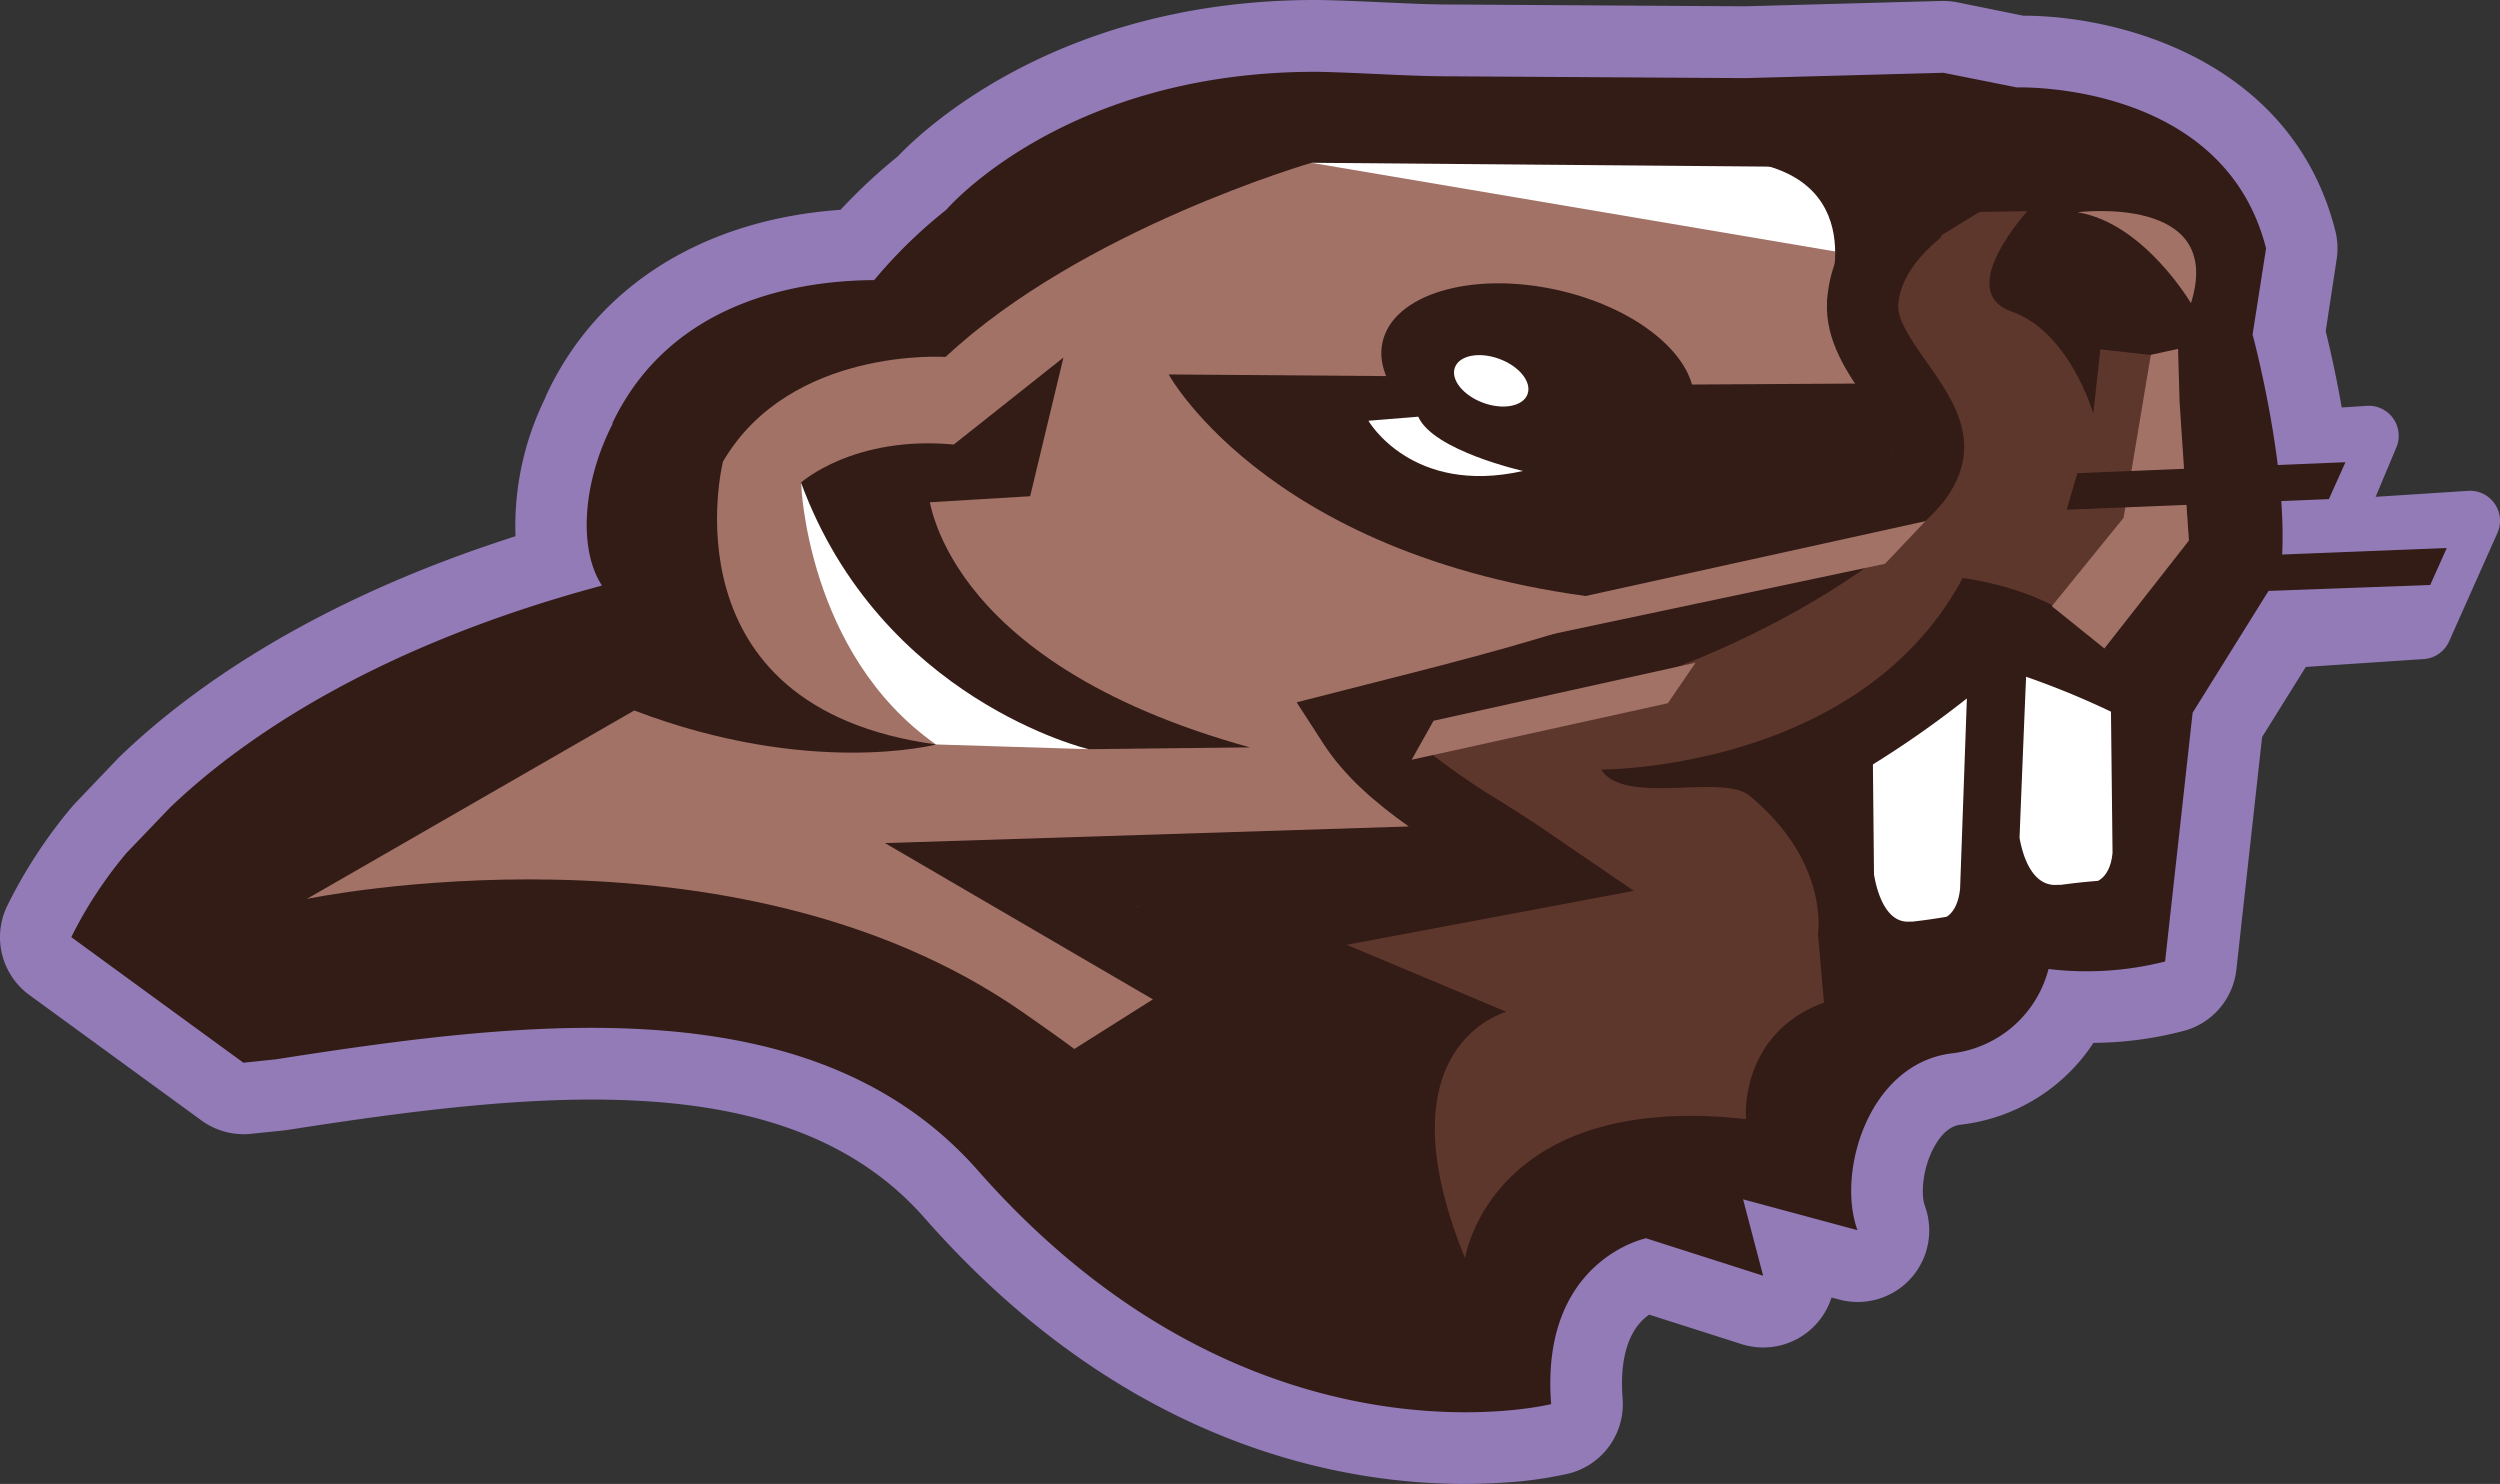 <svg xmlns="http://www.w3.org/2000/svg" id="Layer_1" data-name="Layer 1" version="1.1" width="416.693" height="247.339"><rect width="100%" height="100%" fill="#333333" stroke="none"/><defs id="defs4"><style id="style2">.cls-3{fill:#fff}.cls-4{fill:#937bb8}.cls-5{fill:#331b16}.cls-6{fill:#a27267}.cls-7{fill:#5e372c}</style></defs><path class="cls-4" id="polyline176" style="fill:#937bb8" transform="translate(-292.298 -231.869)" d="m676.58 305.2 10.58-.71-6.59 15.71 23.46-1.57-8.08 18.13-24.45 1.64"/><path class="cls-4" d="m403.982 109.851-24.45 1.63a5 5 0 1 1-.66-9.91l21.46-1.44 3.51-7.87-15.24 1a5 5 0 0 1-4.91-6.88l3.48-8.3-2.56.18a5 5 0 0 1-.66-9.92l10.58-.7a5 5 0 0 1 4.91 6.87l-3.48 8.3 15.44-1a5 5 0 0 1 4.87 7l-8.08 18.13a5 5 0 0 1-4.21 2.91z" id="path178" style="fill:#937bb8"/><path class="cls-4" d="M389.462 43.231a12 12 0 0 0-.22-4.77c-7.26-28.58-36.34-35.87-52-35.84l-10.93-2.22a12.22 12.22 0 0 0-2.7-.24l-32.81.89-49-.3c-3.65 0-7.43-.19-11.43-.37-3.37-.15-6.85-.31-10.37-.38h-.17c-42.59-.2-65.44 21.08-70.24 26.11a91.75 91.75 0 0 0-9.49 8.86c-22.71 1.6-40.35 12.54-48.87 30.52-.15.31-.28.62-.4.94a48.32 48.32 0 0 0-4.91 22.95c-33.95 10.83-54.4 25.63-65.88 36.65l-.37.37-7.17 7.51-.37.41a81.68 81.68 0 0 0-11 16.81 11.94 11.94 0 0 0 3.77 14.72l28.69 20.91a11.92 11.92 0 0 0 8.24 2.22l5.43-.56.62-.08c43.23-6.75 83.89-10.71 106.2 14.64 37.03 42.15 77.38 45.41 96.37 44.15a66.66 66.66 0 0 0 11-1.52 11.92 11.92 0 0 0 9-12.49c-.67-8.67 2.13-12.43 4.43-14l15.39 4.91a11.94 11.94 0 0 0 15-7.77l1.27.34a11.92 11.92 0 0 0 14.28-15.64c-.68-1.83-.42-6.52 1.81-10.23 1.78-2.95 3.55-3.19 4.14-3.27a30.62 30.62 0 0 0 22.16-13.64 60.44 60.44 0 0 0 15.43-2.1 11.93 11.93 0 0 0 8.39-10.1l4.29-38.78 13.27-21.29a12 12 0 0 0 1.73-5c1.64-14.82-2.64-34.22-4.4-41.34zm-21 48.14-13.16 21.11a11.72 11.72 0 0 0-1.73 5l-3.59 32.4a46 46 0 0 1-7.27-.22c-6.35-.69-12 3-13 9.33-.49 1.62-1.94 4.21-6.25 4.79-8.83 1.2-16.42 6.39-21.37 14.62a39 39 0 0 0-4.39 11.09l-4.09-1.1a11.93 11.93 0 0 0-14.18 7.12l-1.47-.47a12 12 0 0 0-6-.33c-8.19 1.67-22.16 9.77-25 28.77-14.72.61-45.63-2.85-75-36.25-22.63-25.72-56.85-29.44-88.32-27.34-14 .93-27.5 3-39.16 4.84l-.56.06-16.22-11.78c1.07-1.46 1.93-2.5 2.25-2.88l6.75-7.08c10.72-10.24 31-24.37 66.65-33.94a11.93 11.93 0 0 0 6.86-18.09c-.81-1.33-1.29-7.76 2.44-15a12.4 12.4 0 0 0 .58-1.29c6.87-13.2 21.35-16.06 32.45-16.11a11.91 11.91 0 0 0 9.11-4.3 69.13 69.13 0 0 1 10.27-10.07 12.32 12.32 0 0 0 1.69-1.62c.16-.19 17.14-18.92 52.84-18.77 3.18.06 6.48.21 9.67.35 4 .18 8.24.37 12.36.39l49.2.3h.39l31.64-.85 10.87 2.21a12.42 12.42 0 0 0 2.79.23c.24 0 23-.59 28.94 15.76l-1.75 11.68a12 12 0 0 0 .27 4.95c1.47 5.58 4.98 21.46 4.52 32.49z" id="path180" style="fill:#937bb8"/><path class="cls-5" d="M46.002 176.561c42.38-6.62 89.76-12.39 117 18.54 45.36 51.54 95.54 38.93 95.54 38.93-1.88-24 15.81-27.64 15.81-27.64l19.52 6.24-3.34-12.73 19.07 5.14c-3.49-9.47 1.71-27.57 15.53-29.45a18.89 18.89 0 0 0 16.31-14.08 53.28 53.28 0 0 0 19.43-1.25l4.59-41.47 14.7-23.59c1.73-15.7-4.71-39.44-4.71-39.44l2.25-14.36c-7.11-28-41.55-26.83-41.55-26.83l-12.23-2.44-33 .89-49.2-.3c-7.11 0-14.54-.6-22-.75-42.28-.19-62 23-62 23a81.39 81.39 0 0 0-12.02 11.72c-12.1.05-33.85 3.22-43.66 23.91h.09c-5.06 9.84-5.75 21-1.79 27-38.3 10.27-60.35 25.85-72 37l-7.22 7.53a70.22 70.22 0 0 0-9.24 14.07l28.69 20.93z" id="path182" style="fill:#331b16"/><path class="cls-3" d="M326.702 148.131q.57-15.86 1.13-31.72a166.89 166.89 0 0 1-15.66 11c.07 7.32.11 11 .18 18.31.32 2 1.63 8.06 5.79 7.9a3.26 3.26 0 0 1 .55 0c2.3-.26 3.45-.44 5.75-.81.86-.51 1.97-1.84 2.26-4.68z" id="path184" style="fill:#fff"/><path class="cls-3" d="M352.112 142.131c-.1-9.41-.16-14.11-.26-23.51a137 137 0 0 0-14.15-5.82q-.56 13.41-1.09 26.83c.35 2.07 1.75 8.16 6.24 7.86a4 4 0 0 1 .6 0c2.49-.33 3.74-.47 6.23-.67.96-.5 2.16-1.76 2.43-4.69z" id="path186" style="fill:#fff"/><path class="cls-6" d="m192.162 166.571-44.66-26.05 87.3-2.77c-5.47-3.88-10.64-8.29-14.15-13.69l-4.53-7 13.13-3.35c29.92-7.6 58.19-14.77 82-34.31 1.77-1.45 3.69-3.13 4.18-4.71.39-1.24-2.38-5.17-4-7.51-3.42-4.84-7.29-10.33-6.9-17 .56-9.38 7-17 14.7-22.2-24.78.34-77.74.83-100.62-.85 0 0-38.21 11.05-61 32.36 0 0-25.91-1.73-37.11 17.45 0 0-10.29 40.94 35.54 47.14 0 0-20.94 5.53-50.33-5.66l-54.57 31.41s70.85-14.85 119.31 18.87c3.1 2.16 6 4.2 8.61 6.14z" id="path188" style="fill:#a27267"/><path class="cls-7" d="m362.552 62.871-12.33-1.36-1.73 15.69s-5.74-19.92-19.94-24.9c-7-2.45-6.16-8.43-3.52-13.88-4.73 3.42-8.37 7.81-8.64 12.47-.15 2.53 2.44 6.2 4.73 9.45 3.66 5.19 7.81 11.07 5.68 17.92-1.47 4.72-4.9 7.84-8 10.39-24.6 20.2-52.53 28-82.12 35.51a120.12 120.12 0 0 0 13.75 9.6c2.39 1.52 4.65 2.95 6.81 4.42l15.08 10.3-83 2.64 25.81 15.01-25.94 16.37c27.75 21.86 25.34 26.81 55 27.22 0 0 4.22-27.9 46.82-23.19 0 0-1.24-14.18 13-19.42l-1-11.46s2-12-11.46-23.06c-4.48-3.69-20.82 1.77-24.68-4.33 0 0 43.09.23 60.26-31.91 0 0 16.81 1.86 23.66 11.69l14.09-18z" id="path190" style="fill:#5e372c"/><path class="cls-7" d="m323.602 39.211 13.39-8.19a32.91 32.91 0 0 1 25.82 8.89l-.26 23-17.85 24.01-24.4-37.53" id="path192" style="fill:#5e372c"/><path class="cls-5" d="M329.522 35.331c5.18-.07 8.41-.13 8.41-.13s-12.31 13.34-2.63 16.73c9.68 3.39 13.6 17 13.6 17l1.18-10.7 8.41.93 6.88-.81 4.18-16.88-17-15.46-16.61-.22" id="path194" style="fill:#331b16"/><path class="cls-5" d="M194.792 62.411s17.79 32.6 77.68 37.85l19-2.79 26.1-14.34-2.16-8.37c2.25-1.2 1.93-10.84-.62-10.86l-42.67.25-36.57-1.43z" id="path196" style="fill:#331b16"/><ellipse class="cls-5" cx="-5.971" cy="263.812" rx="14.78" ry="26.5" transform="rotate(-77.54)" id="ellipse198" style="fill:#331b16"/><path class="cls-5" d="m272.312 148.481-47.85 9 26.63 11.17s-21.4 5.49-6.9 41.08c14.5 35.59-36.12-6.84-36.12-6.84l-27.52-17.08 22.6-19.43-13.82-15.25 58.16-6.59" id="path200" style="fill:#331b16"/><path class="cls-6" d="M346.252 35.381s24.68-3.14 18.93 15.16c0 0-7.86-13.41-18.93-15.16z" id="path202" style="fill:#a27267"/><path class="cls-3" d="M228.082 70.131s7.2 12.53 25.78 8.37c0 0-15-3.38-17.47-9.05" id="path204" style="fill:#fff"/><ellipse class="cls-3" cx="26.386" cy="255.168" rx="3.9" ry="6.45" transform="rotate(-69.77)" id="ellipse206" style="fill:#fff"/><path class="cls-3" id="polyline208" style="fill:#fff" transform="translate(-292.298 -231.869)" d="M600.16 274.12 510.86 259l100.62.85"/><path class="cls-5" d="M175.942 119.431s-40.4-8.59-42.43-39c0 0 8.76-7.88 25.46-6.34l18.28-14.5-5.55 23.12-24.63 1.48s3.4 21.67 28.87 35.24z" id="path210" style="fill:#331b16"/><path class="cls-5" d="M154.702 81.851s1.39 28.29 53.63 42.72l-26.86.3s-33.46-3.91-47.94-44.43z" id="path212" style="fill:#331b16"/><path class="cls-3" d="M133.512 80.441s.9 28.49 22.49 43.64l25.45.79s-34.57-8.15-47.94-44.43z" id="path214" style="fill:#fff"/><path class="cls-5" d="M304.482 50.181s8.44-21.71-16.08-23.56l43.19-1.88-19.63 19.23" id="path216" style="fill:#331b16"/><path class="cls-6" id="polyline218" style="fill:#a27267" transform="translate(-292.298 -231.869)" d="m634.29 332.91 11.96-14.73 4.54-27.17 4.54-.99.26 8.94 1.54 23.01-14.09 17.98"/><path class="cls-5" id="polygon220" style="fill:#331b16" transform="translate(-292.298 -231.869)" d="m697.36 329.37-33.1 1.21-.22-5.95 36.08-1.42z"/><path class="cls-5" id="polygon222" style="fill:#331b16" transform="translate(-292.298 -231.869)" d="m680.47 315.06-43.7 1.76 1.78-6.09 44.68-1.82z"/><path class="cls-6" id="polygon224" style="fill:#a27267" transform="translate(-292.298 -231.869)" d="m570.29 349.08-42.7 9.42 3.65-6.5 43.67-9.67z"/><path class="cls-6" id="polygon226" style="fill:#a27267" transform="translate(-292.298 -231.869)" d="m606.48 325.84-57.15 12.08 1.3-5.4 62.6-13.79z"/></svg>